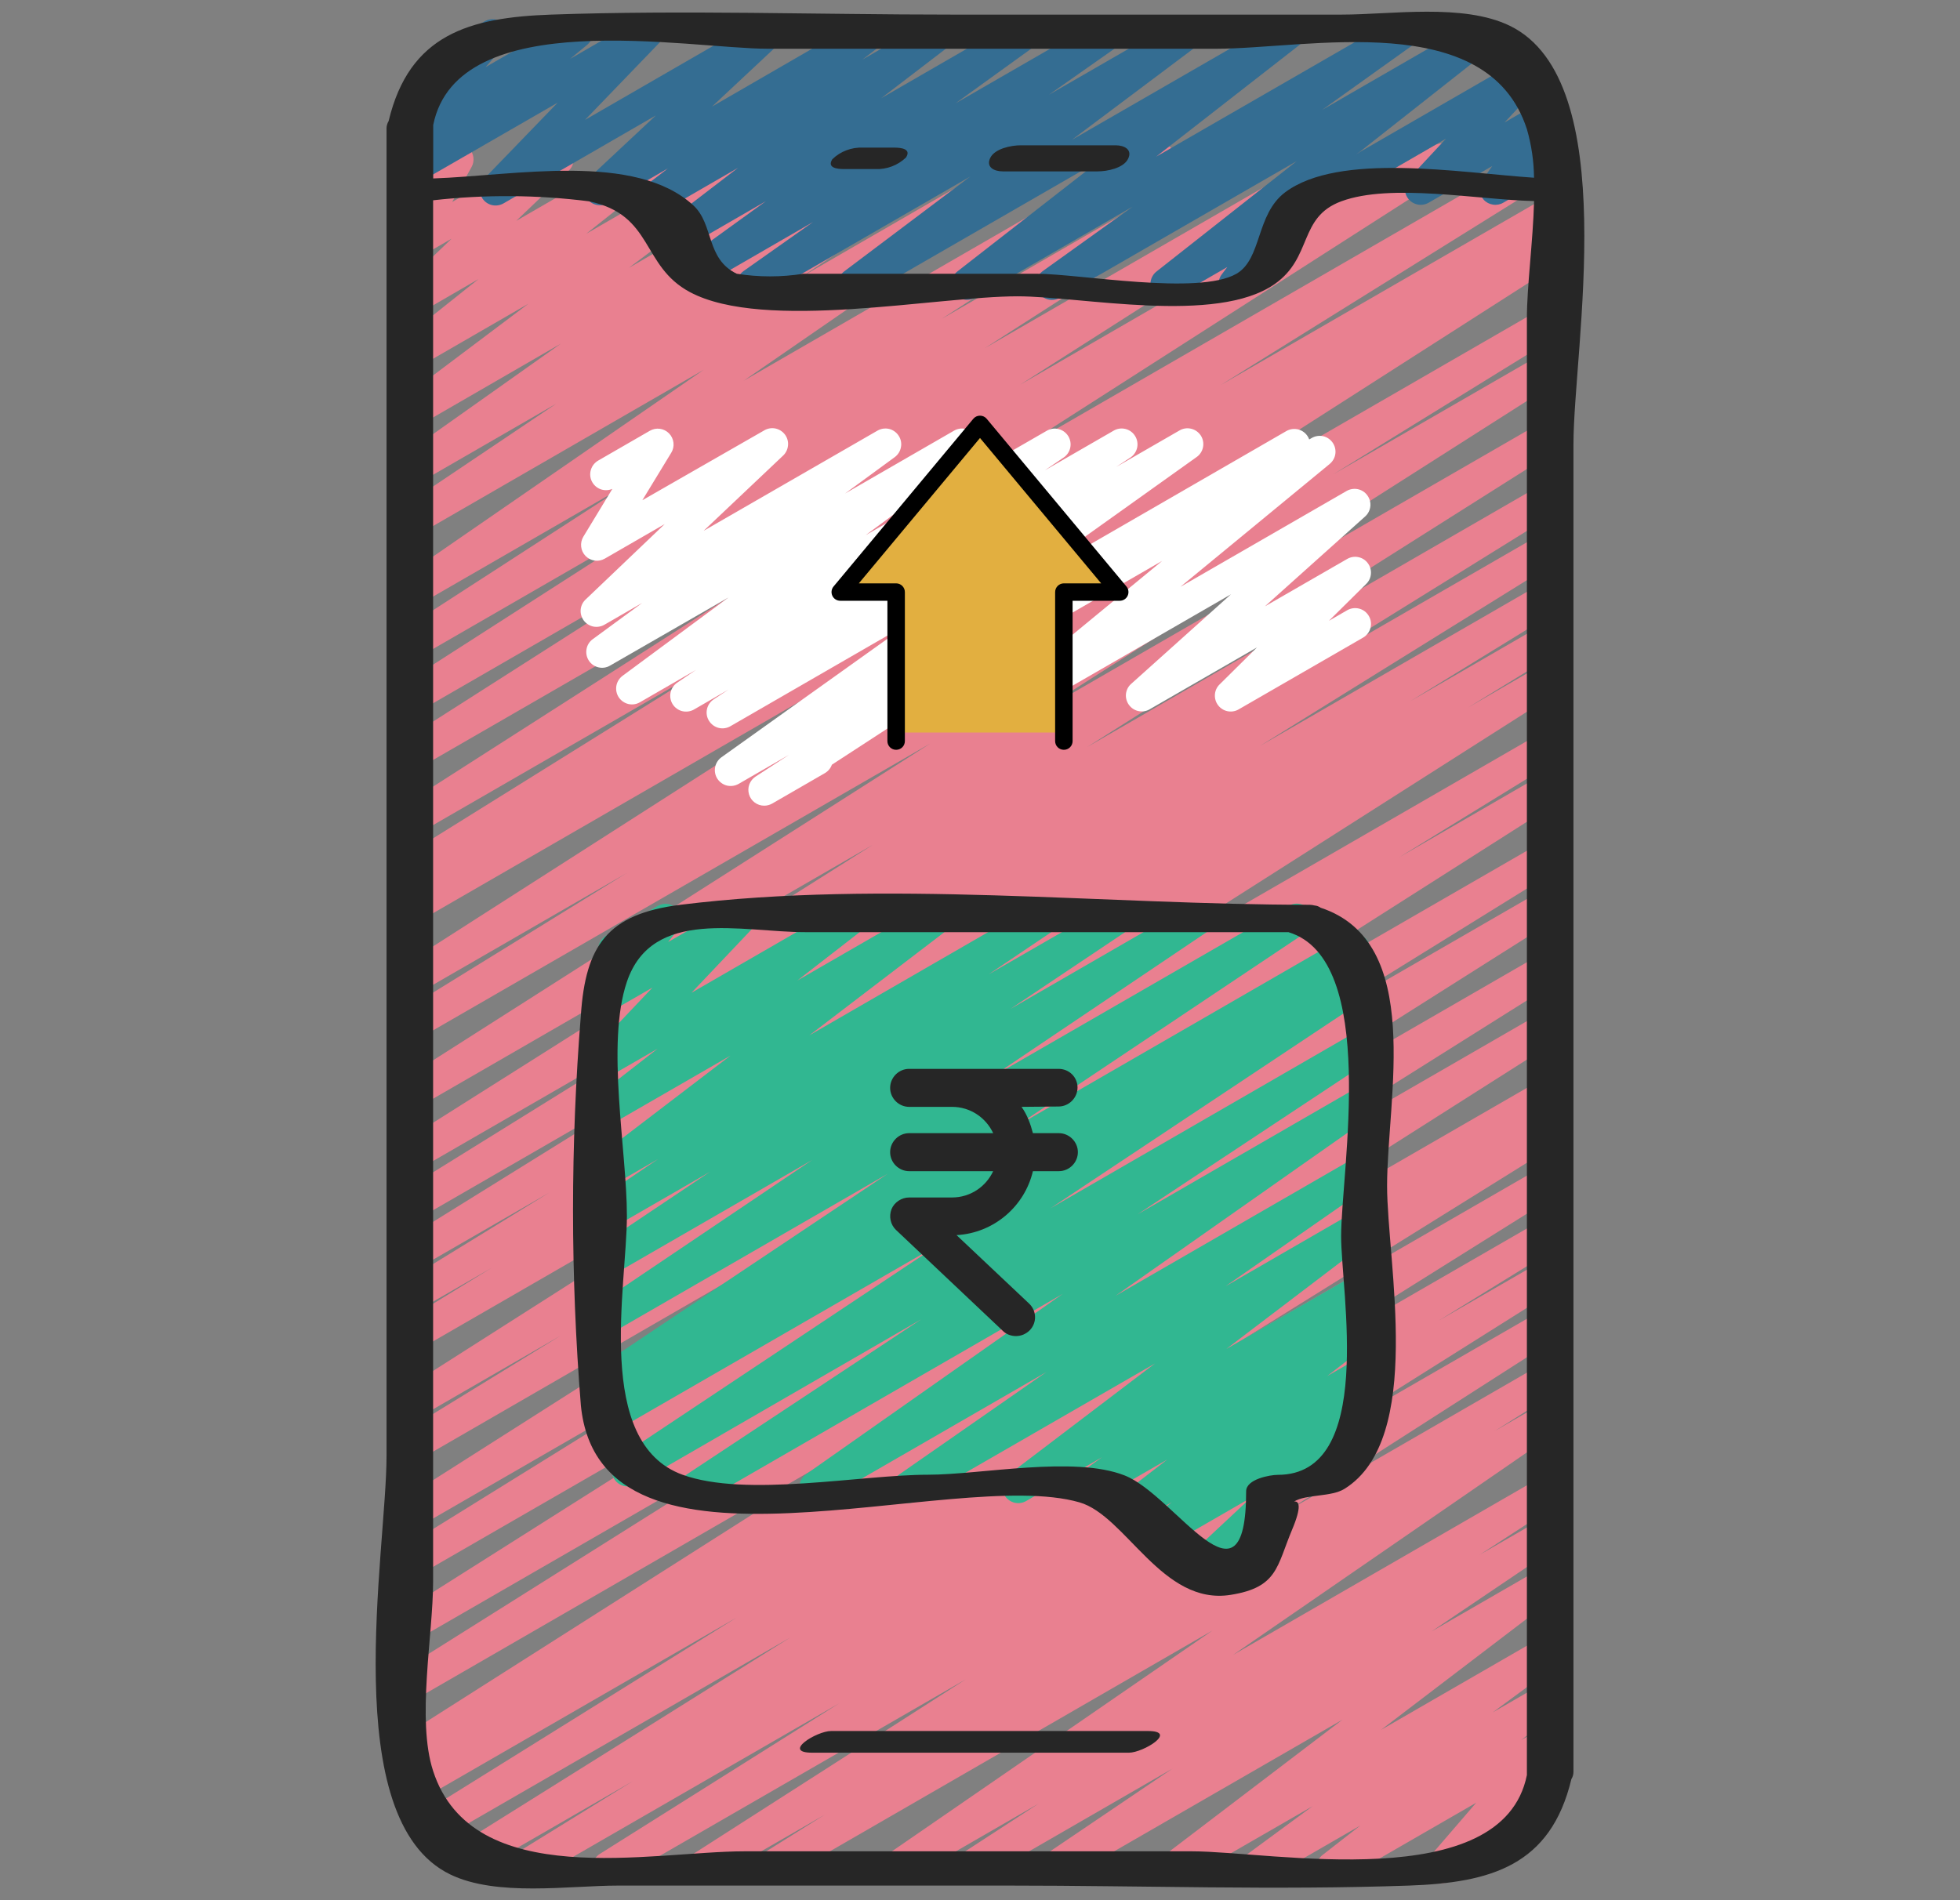 <svg width="33" height="32" viewBox="0 0 33 32" fill="none" xmlns="http://www.w3.org/2000/svg">
    <rect x="0" y="0" width="33" height="32" fill="#808080" stroke="none"/>
    <path d="M8.806 31.718C8.748 31.718 8.691 31.699 8.645 31.664C8.598 31.629 8.565 31.58 8.549 31.524C8.533 31.468 8.536 31.408 8.557 31.354C8.578 31.3 8.616 31.254 8.666 31.224L10.657 29.994L7.985 31.537C7.925 31.571 7.853 31.581 7.785 31.564C7.718 31.546 7.66 31.503 7.624 31.443C7.588 31.383 7.577 31.311 7.593 31.243C7.609 31.175 7.651 31.116 7.711 31.079L13.311 27.573L7.368 31.004C7.308 31.041 7.235 31.052 7.166 31.034C7.098 31.017 7.039 30.974 7.002 30.913C6.966 30.852 6.955 30.779 6.972 30.711C6.989 30.642 7.033 30.583 7.094 30.547L12.403 27.24L7.091 30.306C7.031 30.338 6.96 30.346 6.894 30.328C6.828 30.309 6.771 30.266 6.736 30.207C6.701 30.148 6.69 30.078 6.706 30.011C6.721 29.944 6.762 29.886 6.819 29.848L7.051 29.706C6.991 29.739 6.921 29.747 6.855 29.729C6.789 29.711 6.732 29.669 6.696 29.61C6.661 29.551 6.649 29.481 6.664 29.415C6.679 29.348 6.718 29.289 6.775 29.251L15.441 23.739L7.049 28.587C6.988 28.62 6.917 28.63 6.85 28.612C6.783 28.594 6.726 28.551 6.69 28.492C6.654 28.432 6.643 28.361 6.659 28.294C6.674 28.227 6.715 28.168 6.774 28.13L14.037 23.562L7.05 27.595C6.99 27.628 6.919 27.637 6.852 27.619C6.786 27.601 6.729 27.558 6.693 27.5C6.658 27.441 6.646 27.37 6.661 27.303C6.676 27.236 6.717 27.177 6.774 27.139L14.873 22.013L7.048 26.527C6.988 26.56 6.917 26.567 6.851 26.549C6.785 26.531 6.729 26.488 6.694 26.429C6.659 26.37 6.647 26.3 6.662 26.234C6.678 26.167 6.718 26.108 6.775 26.07L11.418 23.19L7.048 25.713C6.988 25.748 6.916 25.757 6.849 25.74C6.782 25.722 6.724 25.679 6.688 25.62C6.652 25.56 6.64 25.489 6.656 25.421C6.672 25.354 6.713 25.295 6.772 25.257L15.506 19.7L7.048 24.587C6.988 24.62 6.916 24.629 6.849 24.611C6.783 24.593 6.725 24.549 6.69 24.49C6.655 24.43 6.644 24.359 6.66 24.292C6.676 24.224 6.717 24.166 6.776 24.128L9.442 22.491L7.051 23.872C6.991 23.906 6.919 23.916 6.852 23.898C6.784 23.881 6.727 23.838 6.691 23.778C6.654 23.719 6.643 23.647 6.659 23.58C6.675 23.512 6.716 23.453 6.775 23.416L15.579 17.805L7.046 22.731C6.986 22.763 6.915 22.771 6.849 22.752C6.783 22.734 6.726 22.691 6.691 22.632C6.656 22.573 6.645 22.502 6.661 22.435C6.676 22.369 6.717 22.31 6.774 22.273L8.28 21.35L7.046 22.062C6.986 22.094 6.915 22.102 6.85 22.083C6.784 22.065 6.728 22.022 6.693 21.963C6.658 21.904 6.647 21.834 6.662 21.768C6.677 21.701 6.717 21.643 6.774 21.605L9.255 20.08L7.046 21.355C6.986 21.387 6.915 21.395 6.849 21.377C6.783 21.359 6.727 21.316 6.692 21.257C6.657 21.198 6.645 21.128 6.66 21.061C6.675 20.995 6.716 20.936 6.773 20.898L11.793 17.781L7.047 20.522C6.986 20.556 6.915 20.565 6.847 20.547C6.78 20.529 6.723 20.486 6.687 20.426C6.651 20.366 6.64 20.295 6.656 20.227C6.672 20.16 6.714 20.101 6.773 20.064L11.69 17.012L7.047 19.693C7.017 19.711 6.983 19.724 6.949 19.729C6.914 19.734 6.879 19.732 6.845 19.724C6.811 19.716 6.779 19.701 6.751 19.68C6.722 19.659 6.699 19.633 6.681 19.603C6.662 19.573 6.65 19.54 6.645 19.505C6.64 19.471 6.641 19.435 6.65 19.401C6.658 19.367 6.673 19.335 6.694 19.307C6.715 19.279 6.741 19.255 6.771 19.237L14.696 14.227L7.047 18.644C6.987 18.676 6.917 18.685 6.85 18.667C6.784 18.649 6.728 18.606 6.692 18.548C6.657 18.489 6.645 18.419 6.66 18.352C6.674 18.285 6.714 18.227 6.771 18.188L15.668 12.518L7.047 17.493C6.986 17.529 6.913 17.54 6.845 17.523C6.776 17.505 6.717 17.462 6.681 17.401C6.645 17.34 6.634 17.267 6.652 17.199C6.669 17.13 6.713 17.071 6.774 17.035L10.548 14.705L7.047 16.726C6.987 16.759 6.916 16.767 6.851 16.749C6.785 16.731 6.728 16.688 6.693 16.63C6.658 16.572 6.646 16.502 6.66 16.435C6.674 16.369 6.714 16.31 6.77 16.271L16.162 10.257L7.047 15.52C6.986 15.555 6.914 15.564 6.846 15.546C6.779 15.528 6.721 15.485 6.685 15.424C6.65 15.364 6.639 15.292 6.656 15.225C6.672 15.157 6.715 15.098 6.775 15.061L7.041 14.901C6.98 14.933 6.909 14.94 6.843 14.921C6.777 14.902 6.721 14.858 6.687 14.799C6.652 14.739 6.642 14.668 6.659 14.602C6.675 14.535 6.717 14.477 6.775 14.44L12.155 11.088L7.046 14.037C6.986 14.07 6.915 14.079 6.848 14.062C6.781 14.044 6.724 14.002 6.688 13.943C6.652 13.883 6.641 13.813 6.656 13.745C6.671 13.678 6.712 13.619 6.769 13.581L14.396 8.698L7.046 12.94C6.986 12.975 6.914 12.984 6.847 12.967C6.78 12.949 6.722 12.906 6.686 12.847C6.65 12.787 6.638 12.716 6.654 12.649C6.67 12.581 6.711 12.522 6.77 12.484L12.364 8.914L7.046 11.985C6.986 12.02 6.914 12.03 6.846 12.013C6.778 11.996 6.72 11.953 6.684 11.893C6.647 11.833 6.636 11.762 6.652 11.694C6.668 11.626 6.71 11.566 6.769 11.529L11.38 8.568L7.045 11.071C6.985 11.105 6.914 11.115 6.847 11.097C6.779 11.08 6.722 11.037 6.686 10.978C6.649 10.919 6.638 10.848 6.653 10.78C6.668 10.713 6.709 10.654 6.767 10.616L10.575 8.151L7.045 10.189C6.985 10.225 6.914 10.235 6.847 10.219C6.779 10.203 6.721 10.161 6.684 10.102C6.647 10.044 6.634 9.973 6.648 9.905C6.662 9.837 6.703 9.777 6.76 9.739L11.849 6.227L7.045 9.001C6.985 9.035 6.914 9.045 6.847 9.029C6.78 9.012 6.722 8.97 6.685 8.911C6.648 8.852 6.636 8.782 6.651 8.714C6.665 8.646 6.705 8.587 6.763 8.548L9.366 6.798L7.045 8.138C6.985 8.172 6.915 8.182 6.848 8.166C6.782 8.149 6.724 8.108 6.687 8.05C6.65 7.993 6.636 7.923 6.65 7.856C6.663 7.788 6.701 7.729 6.757 7.689L9.443 5.787L7.043 7.174C6.984 7.208 6.914 7.218 6.848 7.202C6.782 7.187 6.725 7.147 6.687 7.09C6.65 7.033 6.635 6.964 6.647 6.897C6.659 6.83 6.695 6.77 6.75 6.73L8.898 5.114L7.043 6.185C6.985 6.218 6.916 6.228 6.851 6.213C6.785 6.198 6.728 6.159 6.69 6.103C6.653 6.048 6.637 5.98 6.647 5.914C6.657 5.848 6.691 5.788 6.744 5.746L8.057 4.699L7.044 5.286C6.988 5.32 6.92 5.333 6.855 5.32C6.79 5.308 6.732 5.272 6.692 5.219C6.652 5.166 6.633 5.101 6.639 5.035C6.645 4.969 6.675 4.907 6.724 4.862L7.603 4.02L7.041 4.344C6.991 4.373 6.932 4.385 6.874 4.377C6.817 4.37 6.763 4.343 6.722 4.303C6.68 4.262 6.653 4.208 6.645 4.151C6.636 4.093 6.647 4.034 6.675 3.983L7.049 3.315C6.993 3.31 6.94 3.286 6.897 3.249C6.855 3.211 6.826 3.161 6.814 3.106C6.802 3.051 6.808 2.993 6.831 2.941C6.854 2.89 6.893 2.847 6.942 2.819L7.574 2.453C7.624 2.424 7.683 2.413 7.74 2.42C7.798 2.428 7.852 2.454 7.893 2.495C7.935 2.536 7.962 2.589 7.97 2.647C7.978 2.704 7.968 2.763 7.939 2.814L7.614 3.401L9.252 2.453C9.308 2.419 9.376 2.406 9.441 2.419C9.506 2.431 9.564 2.467 9.604 2.52C9.644 2.573 9.663 2.639 9.657 2.705C9.651 2.771 9.621 2.832 9.572 2.877L8.692 3.719L10.884 2.453C10.943 2.42 11.011 2.41 11.077 2.425C11.142 2.44 11.199 2.479 11.237 2.535C11.275 2.59 11.29 2.658 11.28 2.724C11.271 2.791 11.236 2.851 11.184 2.893L9.871 3.936L12.447 2.45C12.505 2.416 12.575 2.406 12.641 2.422C12.707 2.437 12.765 2.477 12.803 2.534C12.84 2.591 12.854 2.66 12.843 2.727C12.831 2.794 12.794 2.854 12.74 2.894L10.588 4.511L14.157 2.45C14.216 2.416 14.287 2.406 14.353 2.422C14.42 2.438 14.478 2.48 14.515 2.537C14.552 2.595 14.565 2.665 14.552 2.732C14.539 2.799 14.5 2.859 14.444 2.899L11.759 4.8L15.832 2.449C15.892 2.414 15.963 2.404 16.03 2.42C16.097 2.437 16.155 2.479 16.192 2.538C16.228 2.597 16.241 2.668 16.226 2.735C16.212 2.803 16.171 2.862 16.114 2.901L13.513 4.652L17.328 2.449C17.388 2.414 17.459 2.403 17.527 2.419C17.594 2.435 17.653 2.477 17.69 2.536C17.727 2.595 17.739 2.666 17.725 2.733C17.711 2.801 17.671 2.861 17.613 2.9L12.523 6.411L19.387 2.449C19.447 2.412 19.52 2.4 19.588 2.417C19.657 2.433 19.717 2.476 19.754 2.537C19.791 2.597 19.802 2.67 19.785 2.738C19.769 2.807 19.726 2.867 19.665 2.903L15.855 5.37L20.914 2.448C20.944 2.43 20.977 2.418 21.012 2.412C21.047 2.407 21.082 2.408 21.116 2.416C21.15 2.425 21.182 2.44 21.211 2.46C21.239 2.481 21.263 2.507 21.281 2.537C21.299 2.567 21.311 2.6 21.317 2.635C21.322 2.669 21.321 2.704 21.313 2.739C21.304 2.773 21.29 2.805 21.269 2.833C21.248 2.861 21.222 2.885 21.192 2.903L16.583 5.862L22.497 2.449C22.558 2.412 22.63 2.401 22.699 2.418C22.768 2.435 22.827 2.478 22.864 2.539C22.9 2.599 22.912 2.672 22.895 2.74C22.878 2.809 22.835 2.868 22.774 2.905L17.177 6.478L24.154 2.447C24.214 2.414 24.285 2.405 24.352 2.422C24.419 2.44 24.476 2.483 24.512 2.542C24.548 2.601 24.559 2.671 24.544 2.739C24.529 2.806 24.488 2.865 24.431 2.903L16.808 7.787L25.655 2.677C25.716 2.642 25.788 2.633 25.855 2.65C25.923 2.668 25.981 2.711 26.017 2.771C26.053 2.831 26.064 2.903 26.048 2.971C26.031 3.038 25.989 3.097 25.93 3.134L20.55 6.486L25.951 3.367C26.011 3.333 26.083 3.323 26.151 3.341C26.218 3.359 26.276 3.403 26.312 3.463C26.348 3.523 26.358 3.595 26.342 3.663C26.325 3.731 26.282 3.789 26.223 3.826L25.956 3.99C26.016 3.958 26.087 3.95 26.153 3.969C26.219 3.987 26.275 4.03 26.31 4.089C26.346 4.147 26.357 4.217 26.342 4.284C26.327 4.351 26.287 4.409 26.23 4.447L16.835 10.462L25.951 5.199C26.011 5.166 26.082 5.158 26.148 5.176C26.215 5.194 26.271 5.238 26.307 5.297C26.342 5.356 26.353 5.426 26.338 5.493C26.322 5.56 26.281 5.619 26.224 5.657L22.449 7.987L25.951 5.966C26.011 5.931 26.082 5.922 26.15 5.939C26.217 5.957 26.275 6 26.311 6.059C26.347 6.119 26.358 6.19 26.343 6.258C26.327 6.325 26.285 6.384 26.227 6.422L17.332 12.09L25.951 7.114C26.011 7.078 26.084 7.067 26.152 7.083C26.221 7.1 26.28 7.144 26.317 7.205C26.353 7.265 26.364 7.338 26.347 7.406C26.331 7.475 26.287 7.534 26.226 7.571L18.298 12.584L25.951 8.164C26.011 8.13 26.083 8.12 26.15 8.138C26.217 8.156 26.275 8.2 26.31 8.259C26.346 8.319 26.357 8.39 26.341 8.458C26.325 8.525 26.283 8.584 26.224 8.621L21.3 11.676L25.951 8.992C26.011 8.958 26.083 8.949 26.15 8.967C26.217 8.984 26.275 9.028 26.31 9.087C26.346 9.147 26.357 9.218 26.341 9.286C26.325 9.354 26.283 9.412 26.224 9.45L21.211 12.564L25.953 9.826C26.013 9.793 26.085 9.784 26.152 9.802C26.218 9.82 26.276 9.864 26.311 9.923C26.346 9.983 26.357 10.054 26.341 10.121C26.325 10.188 26.284 10.247 26.225 10.284L23.744 11.809L25.951 10.533C26.011 10.501 26.082 10.493 26.148 10.512C26.214 10.53 26.271 10.573 26.306 10.632C26.341 10.691 26.352 10.762 26.336 10.829C26.321 10.896 26.28 10.954 26.223 10.992L24.713 11.918L25.951 11.2C26.011 11.165 26.082 11.156 26.15 11.173C26.217 11.191 26.275 11.234 26.311 11.293C26.347 11.353 26.358 11.424 26.343 11.492C26.327 11.559 26.285 11.618 26.227 11.656L17.422 17.265L25.951 12.34C26.012 12.307 26.083 12.298 26.15 12.316C26.217 12.334 26.274 12.378 26.309 12.437C26.345 12.497 26.356 12.568 26.34 12.635C26.324 12.703 26.282 12.761 26.224 12.798L23.554 14.44L25.951 13.053C26.012 13.018 26.083 13.009 26.15 13.026C26.218 13.044 26.276 13.087 26.312 13.146C26.348 13.206 26.359 13.277 26.343 13.345C26.328 13.412 26.286 13.471 26.227 13.509L17.496 19.067L25.951 14.187C26.012 14.152 26.083 14.143 26.151 14.161C26.218 14.179 26.275 14.223 26.311 14.282C26.347 14.342 26.358 14.413 26.341 14.481C26.325 14.548 26.284 14.607 26.225 14.644L21.577 17.524L25.951 14.999C26.011 14.966 26.082 14.958 26.148 14.976C26.215 14.993 26.272 15.036 26.307 15.095C26.343 15.154 26.354 15.224 26.339 15.292C26.324 15.359 26.284 15.418 26.226 15.456L18.129 20.581L25.951 16.064C26.012 16.028 26.084 16.017 26.153 16.034C26.222 16.051 26.281 16.095 26.317 16.155C26.354 16.216 26.365 16.289 26.348 16.357C26.331 16.426 26.287 16.485 26.226 16.522L18.967 21.088L25.953 17.055C26.014 17.021 26.085 17.011 26.152 17.029C26.22 17.046 26.278 17.089 26.314 17.149C26.35 17.208 26.361 17.279 26.345 17.347C26.33 17.415 26.288 17.474 26.23 17.512L17.557 23.026L25.951 18.18C26.012 18.147 26.082 18.14 26.149 18.158C26.215 18.177 26.271 18.22 26.306 18.279C26.341 18.338 26.352 18.408 26.337 18.475C26.321 18.542 26.281 18.6 26.223 18.638L25.967 18.795C26.028 18.765 26.099 18.759 26.164 18.78C26.229 18.8 26.284 18.845 26.317 18.905C26.35 18.964 26.359 19.035 26.342 19.101C26.325 19.167 26.283 19.224 26.225 19.26L20.912 22.567L25.951 19.658C26.012 19.623 26.084 19.613 26.151 19.631C26.219 19.648 26.277 19.692 26.313 19.752C26.349 19.812 26.36 19.883 26.344 19.951C26.327 20.019 26.285 20.078 26.226 20.115L20.634 23.618L25.951 20.548C26.012 20.512 26.085 20.502 26.153 20.519C26.222 20.536 26.281 20.58 26.317 20.641C26.353 20.701 26.364 20.774 26.346 20.843C26.329 20.911 26.285 20.97 26.224 21.006L24.223 22.24L25.951 21.243C26.012 21.21 26.082 21.203 26.148 21.221C26.213 21.239 26.27 21.282 26.305 21.34C26.34 21.398 26.352 21.468 26.337 21.535C26.323 21.602 26.283 21.66 26.226 21.699L22.189 24.24L25.951 22.069C26.011 22.037 26.081 22.029 26.147 22.047C26.213 22.065 26.269 22.107 26.305 22.165C26.34 22.224 26.352 22.293 26.338 22.36C26.323 22.427 26.284 22.485 26.228 22.524L21.638 25.466L25.951 22.976C26.012 22.943 26.082 22.935 26.148 22.953C26.215 22.971 26.271 23.014 26.307 23.073C26.342 23.132 26.353 23.202 26.338 23.269C26.323 23.336 26.283 23.395 26.226 23.433L25.166 24.099L25.951 23.646C26.011 23.612 26.081 23.602 26.148 23.619C26.215 23.635 26.272 23.677 26.309 23.735C26.346 23.793 26.359 23.863 26.345 23.931C26.331 23.998 26.292 24.057 26.235 24.096L20.76 27.87L25.951 24.873C26.011 24.841 26.081 24.833 26.147 24.851C26.213 24.868 26.269 24.911 26.305 24.969C26.34 25.027 26.352 25.096 26.338 25.163C26.324 25.229 26.285 25.288 26.23 25.327L24.918 26.18L25.951 25.584C26.011 25.551 26.081 25.543 26.147 25.56C26.212 25.577 26.269 25.619 26.305 25.676C26.341 25.734 26.354 25.803 26.341 25.87C26.328 25.937 26.289 25.996 26.234 26.035L24.101 27.475L25.95 26.409C26.008 26.376 26.077 26.367 26.142 26.383C26.207 26.398 26.264 26.438 26.301 26.494C26.338 26.55 26.353 26.618 26.342 26.684C26.332 26.75 26.297 26.81 26.244 26.851L23.252 29.132L25.95 27.575C26.009 27.541 26.078 27.531 26.144 27.547C26.21 27.563 26.268 27.603 26.305 27.66C26.343 27.717 26.357 27.786 26.345 27.853C26.333 27.92 26.296 27.98 26.241 28.02L25.132 28.838L25.95 28.366C26.008 28.332 26.078 28.322 26.143 28.337C26.209 28.352 26.267 28.392 26.305 28.448C26.343 28.504 26.358 28.573 26.347 28.64C26.336 28.706 26.3 28.767 26.247 28.808L25.61 29.305L25.95 29.109C26.004 29.077 26.068 29.066 26.13 29.077C26.192 29.088 26.248 29.121 26.288 29.17C26.328 29.218 26.35 29.279 26.349 29.342C26.349 29.405 26.326 29.466 26.285 29.514L25.494 30.43L25.828 30.237C25.859 30.218 25.893 30.205 25.928 30.199C25.964 30.193 26 30.195 26.035 30.203C26.07 30.212 26.103 30.227 26.132 30.249C26.16 30.271 26.184 30.298 26.203 30.329C26.221 30.36 26.232 30.395 26.236 30.43C26.241 30.466 26.238 30.502 26.228 30.537C26.218 30.571 26.201 30.603 26.178 30.631C26.155 30.659 26.127 30.682 26.095 30.699L24.399 31.68C24.345 31.711 24.281 31.722 24.219 31.711C24.157 31.7 24.102 31.667 24.062 31.619C24.022 31.57 24 31.51 24 31.447C24.001 31.384 24.023 31.323 24.064 31.276L24.854 30.359L22.564 31.68C22.506 31.714 22.437 31.724 22.371 31.709C22.305 31.694 22.248 31.654 22.21 31.598C22.172 31.542 22.157 31.474 22.168 31.407C22.178 31.341 22.214 31.28 22.267 31.239L22.903 30.743L21.279 31.68C21.22 31.714 21.151 31.724 21.084 31.708C21.018 31.692 20.961 31.652 20.924 31.595C20.886 31.538 20.872 31.469 20.884 31.402C20.896 31.335 20.933 31.275 20.988 31.235L22.1 30.417L19.907 31.68C19.849 31.713 19.78 31.723 19.714 31.707C19.649 31.692 19.592 31.652 19.554 31.596C19.517 31.54 19.502 31.472 19.513 31.405C19.524 31.339 19.559 31.279 19.613 31.237L22.603 28.96L17.887 31.68C17.827 31.714 17.757 31.723 17.69 31.706C17.624 31.689 17.567 31.647 17.53 31.589C17.494 31.531 17.481 31.462 17.495 31.394C17.508 31.327 17.547 31.268 17.604 31.229L19.737 29.786L16.455 31.68C16.395 31.712 16.325 31.72 16.259 31.703C16.194 31.685 16.137 31.642 16.102 31.584C16.066 31.526 16.054 31.457 16.068 31.39C16.082 31.324 16.121 31.265 16.177 31.226L17.488 30.373L15.224 31.68C15.164 31.713 15.094 31.722 15.029 31.705C14.963 31.688 14.906 31.646 14.87 31.589C14.833 31.531 14.82 31.462 14.833 31.395C14.846 31.329 14.884 31.27 14.94 31.23L20.415 27.458L13.102 31.68C13.042 31.714 12.97 31.723 12.903 31.705C12.837 31.687 12.779 31.644 12.743 31.585C12.708 31.526 12.696 31.455 12.712 31.387C12.727 31.32 12.769 31.261 12.827 31.224L13.887 30.56L11.943 31.68C11.883 31.712 11.813 31.72 11.747 31.702C11.681 31.684 11.625 31.642 11.589 31.584C11.554 31.525 11.542 31.456 11.557 31.389C11.571 31.322 11.61 31.264 11.666 31.225L16.263 28.279L10.37 31.68C10.309 31.713 10.239 31.722 10.172 31.704C10.106 31.686 10.049 31.643 10.013 31.584C9.978 31.525 9.966 31.455 9.981 31.388C9.996 31.321 10.037 31.262 10.094 31.224L14.132 28.683L8.939 31.68C8.899 31.704 8.853 31.717 8.806 31.718Z" fill="#E98090"/>
    <path d="M22.345 3.451C22.287 3.451 22.23 3.432 22.183 3.396C22.136 3.36 22.103 3.31 22.088 3.254C22.073 3.197 22.076 3.137 22.099 3.082C22.121 3.028 22.161 2.983 22.212 2.954L25.625 0.984C25.681 0.952 25.746 0.94 25.809 0.952C25.872 0.964 25.929 0.998 25.969 1.048C26.009 1.098 26.029 1.161 26.027 1.225C26.024 1.289 25.998 1.35 25.954 1.397L25.332 2.062L25.915 1.725C25.968 1.694 26.029 1.683 26.09 1.692C26.15 1.701 26.206 1.731 26.247 1.776C26.288 1.821 26.312 1.879 26.316 1.94C26.32 2.001 26.302 2.061 26.266 2.111L26.067 2.39C26.128 2.384 26.189 2.399 26.241 2.432C26.292 2.465 26.33 2.515 26.349 2.574C26.368 2.632 26.366 2.695 26.344 2.752C26.322 2.809 26.28 2.857 26.227 2.887L25.311 3.413C25.259 3.444 25.197 3.456 25.137 3.446C25.076 3.437 25.021 3.408 24.98 3.363C24.939 3.318 24.915 3.26 24.911 3.199C24.907 3.138 24.924 3.078 24.96 3.028L25.125 2.796L24.055 3.413C23.999 3.445 23.934 3.457 23.872 3.445C23.809 3.433 23.752 3.399 23.712 3.349C23.672 3.299 23.652 3.236 23.654 3.172C23.657 3.108 23.683 3.047 23.726 3.001L24.346 2.335L22.479 3.413C22.438 3.438 22.392 3.451 22.345 3.451Z" fill="#346D92"/>
    <path d="M12.67 5.051C12.613 5.051 12.558 5.033 12.512 5C12.467 4.966 12.433 4.919 12.416 4.865C12.399 4.811 12.399 4.753 12.417 4.7C12.435 4.646 12.47 4.6 12.516 4.567L13.689 3.739L11.836 4.81C11.777 4.844 11.707 4.854 11.641 4.838C11.574 4.822 11.517 4.781 11.479 4.724C11.442 4.667 11.429 4.597 11.441 4.53C11.454 4.463 11.491 4.403 11.546 4.363L12.895 3.388L11.559 4.16C11.501 4.193 11.432 4.203 11.366 4.187C11.3 4.172 11.243 4.132 11.206 4.076C11.169 4.02 11.154 3.952 11.165 3.885C11.175 3.819 11.211 3.759 11.264 3.717L12.425 2.827L11.231 3.517C11.173 3.551 11.103 3.561 11.037 3.546C10.971 3.53 10.914 3.49 10.876 3.434C10.838 3.378 10.824 3.309 10.835 3.242C10.846 3.175 10.882 3.115 10.936 3.074L11.252 2.832L10.238 3.419C10.181 3.453 10.114 3.464 10.049 3.451C9.984 3.438 9.926 3.402 9.887 3.348C9.847 3.295 9.829 3.229 9.836 3.163C9.842 3.097 9.873 3.036 9.922 2.992L11.042 1.944L8.478 3.425C8.422 3.457 8.357 3.468 8.293 3.456C8.23 3.444 8.174 3.409 8.134 3.358C8.095 3.308 8.075 3.245 8.078 3.18C8.081 3.116 8.108 3.055 8.152 3.009L9.389 1.729L7.049 3.078C6.991 3.112 6.923 3.122 6.857 3.108C6.792 3.093 6.734 3.054 6.696 2.999C6.658 2.944 6.642 2.876 6.651 2.81C6.661 2.743 6.695 2.683 6.747 2.641L7.037 2.403C6.981 2.43 6.918 2.437 6.859 2.423C6.799 2.41 6.745 2.376 6.708 2.327C6.67 2.278 6.65 2.218 6.652 2.156C6.653 2.095 6.676 2.036 6.717 1.989L7.194 1.444C7.143 1.431 7.097 1.402 7.062 1.362C7.028 1.323 7.006 1.274 6.999 1.221C6.992 1.169 7.001 1.116 7.024 1.069C7.047 1.021 7.084 0.982 7.13 0.956L8.159 0.36C8.214 0.328 8.278 0.317 8.34 0.328C8.403 0.34 8.459 0.373 8.499 0.422C8.539 0.47 8.561 0.532 8.56 0.595C8.558 0.659 8.535 0.719 8.493 0.767L8.176 1.13L9.581 0.32C9.639 0.286 9.707 0.276 9.773 0.29C9.838 0.305 9.896 0.344 9.934 0.399C9.972 0.454 9.988 0.521 9.979 0.588C9.97 0.654 9.936 0.714 9.884 0.757L9.598 0.992L10.761 0.32C10.817 0.287 10.883 0.276 10.946 0.288C11.009 0.3 11.066 0.335 11.106 0.386C11.146 0.437 11.166 0.5 11.162 0.564C11.159 0.629 11.132 0.69 11.087 0.736L9.85 2.019L12.792 0.32C12.849 0.286 12.916 0.274 12.982 0.287C13.046 0.3 13.104 0.337 13.144 0.39C13.183 0.443 13.201 0.509 13.195 0.575C13.188 0.641 13.157 0.702 13.108 0.747L11.988 1.795L14.539 0.32C14.598 0.286 14.667 0.276 14.733 0.291C14.799 0.307 14.857 0.347 14.894 0.403C14.932 0.459 14.947 0.528 14.935 0.595C14.924 0.661 14.888 0.721 14.834 0.763L14.519 1.004L15.704 0.32C15.763 0.286 15.832 0.276 15.898 0.291C15.964 0.307 16.022 0.347 16.059 0.403C16.097 0.459 16.112 0.528 16.101 0.595C16.09 0.661 16.053 0.721 16 0.763L14.838 1.653L17.146 0.32C17.206 0.286 17.276 0.276 17.342 0.292C17.408 0.308 17.466 0.349 17.503 0.406C17.54 0.464 17.554 0.533 17.541 0.6C17.529 0.667 17.491 0.727 17.436 0.767L16.088 1.74L18.55 0.32C18.609 0.287 18.679 0.277 18.745 0.294C18.811 0.31 18.868 0.351 18.905 0.409C18.942 0.466 18.955 0.535 18.942 0.602C18.93 0.669 18.892 0.729 18.837 0.769L17.66 1.596L19.873 0.32C19.932 0.286 20.001 0.276 20.067 0.292C20.133 0.308 20.19 0.348 20.228 0.404C20.265 0.461 20.28 0.529 20.268 0.596C20.257 0.663 20.221 0.723 20.167 0.764L18.047 2.355L21.577 0.32C21.635 0.287 21.704 0.277 21.77 0.292C21.835 0.308 21.892 0.347 21.93 0.403C21.967 0.459 21.982 0.527 21.972 0.593C21.962 0.659 21.927 0.719 21.874 0.761L19.466 2.638L23.487 0.32C23.546 0.285 23.616 0.275 23.683 0.291C23.75 0.307 23.809 0.348 23.846 0.406C23.883 0.463 23.897 0.533 23.883 0.601C23.87 0.669 23.831 0.728 23.775 0.768L22.26 1.851L24.774 0.4C24.832 0.367 24.9 0.358 24.965 0.373C25.031 0.388 25.088 0.427 25.125 0.483C25.163 0.538 25.178 0.606 25.168 0.672C25.158 0.738 25.124 0.798 25.072 0.84L21.838 3.389C21.853 3.4 21.867 3.413 21.88 3.427C21.921 3.474 21.945 3.533 21.947 3.594C21.949 3.656 21.93 3.716 21.892 3.765L21.562 4.199C21.596 4.221 21.623 4.251 21.643 4.286C21.679 4.348 21.688 4.42 21.67 4.489C21.652 4.557 21.607 4.615 21.546 4.651L20.915 5.013C20.862 5.044 20.799 5.055 20.739 5.045C20.678 5.035 20.623 5.004 20.582 4.958C20.541 4.912 20.518 4.853 20.516 4.792C20.514 4.73 20.533 4.67 20.57 4.621L20.664 4.497L19.769 5.013C19.711 5.047 19.642 5.057 19.577 5.042C19.511 5.027 19.454 4.987 19.416 4.932C19.378 4.876 19.363 4.808 19.373 4.742C19.383 4.675 19.418 4.615 19.471 4.573L21.833 2.713L17.846 5.013C17.786 5.048 17.716 5.059 17.649 5.043C17.582 5.027 17.524 4.986 17.486 4.928C17.449 4.87 17.436 4.8 17.449 4.732C17.462 4.665 17.501 4.605 17.557 4.565L19.069 3.481L16.416 5.013C16.357 5.047 16.288 5.058 16.222 5.042C16.157 5.027 16.099 4.988 16.061 4.932C16.023 4.876 16.008 4.807 16.019 4.741C16.029 4.674 16.065 4.614 16.118 4.572L18.527 2.695L14.508 5.013C14.449 5.047 14.379 5.057 14.313 5.041C14.248 5.026 14.19 4.986 14.153 4.929C14.115 4.873 14.101 4.804 14.112 4.737C14.123 4.671 14.16 4.611 14.214 4.57L16.333 2.975L12.803 5.013C12.763 5.038 12.717 5.051 12.67 5.051Z" fill="#346D92"/>
    <path d="M15.089 11.99C15.03 11.99 14.973 11.971 14.926 11.935C14.879 11.9 14.846 11.849 14.83 11.793C14.815 11.736 14.819 11.675 14.842 11.621C14.864 11.567 14.904 11.521 14.956 11.492L22.087 7.375C22.145 7.342 22.213 7.332 22.278 7.346C22.343 7.361 22.4 7.4 22.438 7.455C22.476 7.51 22.492 7.577 22.483 7.643C22.474 7.709 22.44 7.769 22.389 7.812L19.875 9.882L22.673 8.268C22.73 8.235 22.798 8.225 22.862 8.238C22.927 8.252 22.984 8.289 23.022 8.343C23.061 8.396 23.079 8.462 23.072 8.527C23.065 8.593 23.034 8.653 22.985 8.697L21.297 10.211L22.684 9.412C22.74 9.38 22.806 9.369 22.869 9.382C22.933 9.395 22.989 9.43 23.028 9.482C23.067 9.533 23.087 9.597 23.082 9.662C23.078 9.726 23.05 9.787 23.004 9.832L22.374 10.455L22.685 10.275C22.746 10.241 22.818 10.232 22.886 10.25C22.954 10.268 23.012 10.313 23.047 10.374C23.083 10.435 23.092 10.507 23.074 10.575C23.056 10.644 23.012 10.702 22.951 10.737L20.852 11.948C20.796 11.98 20.73 11.99 20.667 11.977C20.604 11.964 20.548 11.928 20.509 11.877C20.47 11.826 20.451 11.762 20.455 11.698C20.459 11.634 20.486 11.573 20.532 11.528L21.163 10.903L19.349 11.949C19.292 11.98 19.227 11.989 19.164 11.974C19.101 11.96 19.046 11.923 19.008 11.871C18.97 11.819 18.952 11.755 18.957 11.691C18.963 11.627 18.991 11.567 19.038 11.523L20.726 10.008L17.356 11.953C17.298 11.986 17.23 11.996 17.165 11.981C17.1 11.966 17.043 11.928 17.005 11.873C16.967 11.818 16.951 11.751 16.96 11.685C16.969 11.619 17.002 11.559 17.054 11.516L19.567 9.446L15.222 11.952C15.182 11.976 15.136 11.99 15.089 11.99Z" fill="white"/>
    <path d="M12.867 13.568C12.809 13.568 12.753 13.55 12.707 13.515C12.661 13.481 12.627 13.433 12.611 13.377C12.595 13.322 12.596 13.264 12.616 13.21C12.636 13.156 12.673 13.11 12.721 13.078L13.287 12.71L12.434 13.202C12.374 13.235 12.305 13.245 12.238 13.229C12.172 13.212 12.115 13.171 12.078 13.114C12.041 13.057 12.028 12.988 12.04 12.921C12.053 12.854 12.09 12.794 12.145 12.754L15.339 10.474L12.306 12.225C12.276 12.244 12.243 12.256 12.208 12.262C12.174 12.268 12.138 12.267 12.104 12.259C12.035 12.243 11.976 12.2 11.938 12.14C11.9 12.081 11.888 12.008 11.904 11.939C11.92 11.87 11.963 11.81 12.023 11.773L12.265 11.613L11.682 11.95C11.622 11.983 11.552 11.992 11.486 11.976C11.419 11.959 11.362 11.917 11.325 11.859C11.289 11.801 11.276 11.731 11.29 11.664C11.304 11.597 11.343 11.537 11.399 11.498L11.719 11.281L10.775 11.826C10.716 11.861 10.646 11.871 10.58 11.856C10.513 11.84 10.455 11.799 10.417 11.742C10.38 11.685 10.366 11.616 10.378 11.548C10.39 11.481 10.428 11.421 10.483 11.38L12.265 10.062L10.268 11.211C10.209 11.245 10.14 11.254 10.074 11.238C10.008 11.222 9.951 11.182 9.914 11.125C9.877 11.068 9.863 10.999 9.875 10.933C9.886 10.866 9.923 10.806 9.977 10.766L10.813 10.153L10.183 10.517C10.126 10.552 10.058 10.564 9.992 10.552C9.927 10.539 9.868 10.502 9.828 10.449C9.789 10.395 9.77 10.328 9.777 10.262C9.784 10.195 9.816 10.134 9.866 10.09L11.192 8.825L10.182 9.408C10.131 9.437 10.072 9.449 10.013 9.441C9.954 9.432 9.9 9.405 9.859 9.363C9.818 9.321 9.791 9.266 9.785 9.207C9.778 9.149 9.791 9.089 9.821 9.039L10.31 8.233C10.247 8.26 10.176 8.262 10.112 8.239C10.048 8.215 9.995 8.168 9.965 8.107C9.934 8.046 9.929 7.975 9.949 7.91C9.969 7.845 10.013 7.79 10.072 7.756L10.94 7.255C10.992 7.225 11.051 7.213 11.11 7.221C11.169 7.229 11.223 7.256 11.265 7.299C11.306 7.341 11.332 7.396 11.339 7.455C11.346 7.514 11.333 7.574 11.302 7.624L10.815 8.424L12.86 7.252C12.917 7.216 12.985 7.203 13.051 7.215C13.117 7.228 13.176 7.265 13.216 7.318C13.256 7.372 13.275 7.439 13.267 7.506C13.26 7.573 13.228 7.635 13.178 7.679L11.847 8.939L14.774 7.252C14.833 7.218 14.903 7.208 14.969 7.223C15.035 7.239 15.093 7.28 15.13 7.337C15.168 7.394 15.182 7.463 15.169 7.53C15.157 7.598 15.12 7.657 15.065 7.698L14.228 8.311L16.064 7.252C16.123 7.218 16.192 7.208 16.259 7.224C16.325 7.24 16.382 7.28 16.419 7.337C16.457 7.394 16.471 7.463 16.459 7.53C16.447 7.597 16.41 7.657 16.356 7.697L14.575 9.012L17.628 7.252C17.688 7.218 17.758 7.209 17.825 7.226C17.891 7.243 17.948 7.285 17.985 7.343C18.021 7.401 18.034 7.47 18.02 7.538C18.006 7.605 17.968 7.664 17.911 7.703L17.591 7.921L18.751 7.252C18.811 7.217 18.882 7.207 18.95 7.224C19.017 7.241 19.075 7.283 19.111 7.342C19.148 7.4 19.16 7.471 19.146 7.539C19.131 7.606 19.091 7.666 19.034 7.704L18.792 7.864L19.859 7.249C19.918 7.214 19.988 7.204 20.055 7.22C20.122 7.236 20.18 7.277 20.218 7.335C20.255 7.393 20.268 7.463 20.255 7.53C20.242 7.598 20.203 7.658 20.147 7.697L16.952 9.977L21.662 7.257C21.722 7.224 21.793 7.215 21.859 7.232C21.926 7.25 21.983 7.292 22.019 7.351C22.055 7.41 22.067 7.48 22.052 7.547C22.038 7.614 21.997 7.673 21.94 7.712L14.006 12.878C13.985 12.938 13.943 12.988 13.888 13.02L13 13.533C12.959 13.556 12.913 13.568 12.867 13.568Z" fill="white"/>
    <path d="M20.128 26.724C20.075 26.724 20.023 26.708 19.979 26.678C19.934 26.648 19.9 26.605 19.881 26.556C19.861 26.506 19.857 26.451 19.869 26.399C19.88 26.347 19.908 26.3 19.947 26.263L21.058 25.225L19.618 26.056C19.56 26.09 19.491 26.099 19.425 26.084C19.36 26.069 19.303 26.029 19.265 25.973C19.228 25.918 19.213 25.85 19.223 25.783C19.233 25.717 19.268 25.657 19.321 25.615L19.729 25.298L19.177 25.618C19.118 25.651 19.049 25.661 18.983 25.646C18.918 25.631 18.86 25.591 18.823 25.535C18.785 25.479 18.77 25.411 18.781 25.344C18.791 25.278 18.827 25.218 18.88 25.176L19.652 24.58L18.44 25.278C18.381 25.312 18.311 25.322 18.244 25.306C18.178 25.29 18.12 25.249 18.083 25.192C18.046 25.135 18.033 25.065 18.045 24.998C18.058 24.931 18.095 24.871 18.15 24.831L18.555 24.54L17.275 25.279C17.216 25.312 17.147 25.322 17.081 25.306C17.016 25.29 16.959 25.25 16.921 25.194C16.884 25.138 16.869 25.07 16.88 25.004C16.891 24.937 16.927 24.877 16.98 24.836L19.447 22.961L15.428 25.278C15.368 25.31 15.299 25.319 15.234 25.302C15.168 25.285 15.112 25.244 15.075 25.187C15.039 25.13 15.026 25.061 15.039 24.995C15.051 24.928 15.088 24.869 15.142 24.829L17.619 23.105L13.854 25.278C13.794 25.311 13.725 25.32 13.659 25.303C13.594 25.286 13.537 25.245 13.501 25.188C13.464 25.131 13.451 25.062 13.463 24.996C13.476 24.929 13.513 24.87 13.567 24.83L17.892 21.79L11.851 25.278C11.791 25.311 11.72 25.32 11.654 25.303C11.588 25.285 11.531 25.243 11.495 25.185C11.459 25.127 11.447 25.057 11.461 24.99C11.475 24.923 11.514 24.864 11.57 24.825L15.513 22.216L10.7 24.998C10.64 25.032 10.569 25.041 10.503 25.024C10.436 25.007 10.378 24.965 10.342 24.907C10.305 24.848 10.293 24.777 10.308 24.71C10.322 24.643 10.362 24.583 10.419 24.545L15.829 20.944L10.316 24.125C10.256 24.158 10.185 24.166 10.119 24.148C10.053 24.13 9.996 24.087 9.961 24.028C9.925 23.969 9.914 23.899 9.929 23.832C9.944 23.765 9.984 23.706 10.041 23.669L10.276 23.521C10.214 23.544 10.147 23.543 10.086 23.52C10.026 23.496 9.976 23.451 9.946 23.392C9.916 23.334 9.909 23.267 9.925 23.204C9.942 23.141 9.98 23.086 10.035 23.05L14.947 19.766L10.316 22.439C10.256 22.472 10.186 22.481 10.12 22.464C10.053 22.447 9.996 22.405 9.96 22.347C9.924 22.289 9.912 22.22 9.925 22.153C9.939 22.086 9.978 22.027 10.034 21.988L13.675 19.534L10.315 21.473C10.255 21.507 10.185 21.516 10.118 21.499C10.052 21.482 9.995 21.44 9.958 21.382C9.922 21.323 9.91 21.253 9.924 21.186C9.938 21.119 9.977 21.06 10.034 21.021L11.957 19.732L10.316 20.679C10.256 20.711 10.187 20.719 10.121 20.701C10.056 20.684 9.999 20.642 9.964 20.585C9.928 20.528 9.915 20.459 9.928 20.392C9.941 20.326 9.979 20.267 10.034 20.227L11.082 19.518L10.316 19.96C10.257 19.993 10.188 20.003 10.123 19.987C10.057 19.971 10 19.932 9.962 19.875C9.925 19.819 9.91 19.751 9.921 19.685C9.932 19.618 9.968 19.558 10.021 19.517L12.3 17.776L10.315 18.921C10.257 18.954 10.188 18.963 10.123 18.948C10.058 18.932 10.001 18.893 9.964 18.837C9.927 18.782 9.912 18.714 9.922 18.648C9.932 18.582 9.966 18.522 10.019 18.48L11.073 17.66L10.313 18.098C10.258 18.13 10.193 18.141 10.13 18.129C10.068 18.116 10.011 18.082 9.972 18.032C9.932 17.982 9.912 17.919 9.915 17.855C9.918 17.791 9.943 17.73 9.987 17.684L10.986 16.631L10.313 17.019C10.26 17.05 10.197 17.061 10.136 17.05C10.075 17.04 10.02 17.009 9.98 16.962C9.939 16.915 9.916 16.856 9.915 16.794C9.913 16.732 9.933 16.672 9.971 16.623L10.268 16.247C10.234 16.238 10.203 16.222 10.175 16.201C10.148 16.179 10.125 16.153 10.108 16.122C10.072 16.061 10.063 15.989 10.081 15.92C10.099 15.852 10.144 15.794 10.205 15.758L11.072 15.257C11.126 15.226 11.189 15.214 11.25 15.224C11.312 15.235 11.367 15.266 11.408 15.313C11.449 15.36 11.472 15.419 11.473 15.482C11.474 15.544 11.454 15.604 11.415 15.653L11.249 15.864L12.313 15.252C12.369 15.219 12.434 15.208 12.497 15.22C12.56 15.232 12.617 15.267 12.656 15.317C12.696 15.367 12.716 15.43 12.713 15.495C12.71 15.559 12.685 15.619 12.64 15.666L11.642 16.719L14.183 15.252C14.242 15.217 14.311 15.207 14.377 15.222C14.443 15.237 14.501 15.277 14.539 15.333C14.577 15.389 14.592 15.458 14.581 15.525C14.57 15.591 14.534 15.652 14.48 15.693L13.424 16.513L15.611 15.252C15.669 15.218 15.739 15.207 15.805 15.223C15.87 15.238 15.928 15.278 15.966 15.334C16.003 15.391 16.018 15.459 16.007 15.526C15.996 15.593 15.96 15.653 15.906 15.694L13.626 17.436L17.412 15.25C17.472 15.215 17.543 15.205 17.61 15.222C17.677 15.239 17.735 15.281 17.772 15.339C17.809 15.398 17.821 15.469 17.807 15.537C17.792 15.604 17.752 15.664 17.694 15.702L16.645 16.409L18.653 15.252C18.713 15.216 18.784 15.205 18.852 15.222C18.92 15.238 18.979 15.281 19.015 15.34C19.052 15.399 19.064 15.47 19.049 15.539C19.034 15.607 18.993 15.666 18.934 15.704L17.011 16.992L20.025 15.252C20.085 15.214 20.157 15.202 20.226 15.218C20.295 15.234 20.355 15.276 20.392 15.336C20.43 15.396 20.442 15.469 20.426 15.538C20.41 15.607 20.368 15.666 20.308 15.704L16.667 18.157L21.703 15.252C21.763 15.218 21.834 15.209 21.9 15.226C21.967 15.243 22.024 15.285 22.06 15.343C22.096 15.401 22.109 15.471 22.095 15.539C22.081 15.606 22.041 15.665 21.985 15.704L17.078 18.986L22.666 15.76C22.727 15.725 22.798 15.715 22.866 15.733C22.934 15.75 22.992 15.793 23.028 15.853C23.064 15.913 23.075 15.985 23.059 16.053C23.042 16.121 23 16.18 22.941 16.217L22.794 16.309L22.817 16.295C22.878 16.261 22.948 16.252 23.015 16.269C23.082 16.286 23.14 16.328 23.176 16.386C23.212 16.445 23.225 16.515 23.21 16.583C23.196 16.65 23.156 16.709 23.099 16.748L17.687 20.348L22.817 17.385C22.877 17.352 22.948 17.343 23.014 17.36C23.08 17.378 23.137 17.42 23.173 17.478C23.209 17.536 23.221 17.606 23.207 17.673C23.194 17.74 23.154 17.799 23.098 17.838L19.151 20.451L22.82 18.333C22.88 18.299 22.95 18.29 23.016 18.306C23.082 18.323 23.14 18.364 23.177 18.422C23.213 18.479 23.227 18.549 23.214 18.616C23.201 18.683 23.162 18.742 23.107 18.782L18.782 21.822L22.82 19.491C22.88 19.458 22.95 19.449 23.016 19.466C23.082 19.483 23.139 19.524 23.175 19.581C23.212 19.639 23.225 19.708 23.212 19.775C23.199 19.842 23.161 19.901 23.105 19.941L20.631 21.663L22.817 20.4C22.876 20.367 22.945 20.358 23.01 20.374C23.075 20.39 23.132 20.429 23.169 20.485C23.206 20.541 23.221 20.609 23.21 20.675C23.2 20.741 23.165 20.801 23.112 20.842L20.646 22.718L22.818 21.464C22.877 21.43 22.947 21.42 23.014 21.436C23.08 21.452 23.137 21.493 23.175 21.55C23.212 21.608 23.225 21.677 23.213 21.744C23.201 21.811 23.163 21.871 23.108 21.911L22.699 22.206L22.818 22.138C22.877 22.105 22.945 22.096 23.01 22.111C23.076 22.127 23.133 22.166 23.17 22.222C23.207 22.278 23.222 22.345 23.212 22.412C23.201 22.478 23.167 22.538 23.114 22.579L22.344 23.175L22.818 22.901C22.877 22.868 22.946 22.858 23.011 22.873C23.077 22.888 23.134 22.928 23.172 22.984C23.209 23.04 23.224 23.108 23.214 23.175C23.203 23.241 23.168 23.301 23.115 23.343L22.707 23.66L22.818 23.596C22.875 23.562 22.942 23.551 23.007 23.564C23.071 23.578 23.129 23.614 23.168 23.667C23.207 23.72 23.225 23.786 23.219 23.852C23.212 23.917 23.182 23.978 23.133 24.023L21.508 25.538C21.538 25.561 21.563 25.588 21.582 25.62C21.617 25.682 21.627 25.755 21.609 25.823C21.59 25.891 21.546 25.949 21.485 25.985L20.262 26.691C20.221 26.714 20.175 26.726 20.128 26.724Z" fill="#31B791"/>
    <path d="M17.822 18.634C17.997 18.634 18.142 18.489 18.142 18.314C18.142 18.14 18.002 18 17.822 18H16.029H15.307C15.132 18 14.987 18.145 14.987 18.32C14.987 18.495 15.132 18.64 15.307 18.64H16.029C16.337 18.64 16.599 18.821 16.722 19.083H15.307C15.132 19.083 14.987 19.228 14.987 19.403C14.987 19.578 15.132 19.723 15.307 19.723H16.722C16.599 19.985 16.337 20.166 16.029 20.166H15.307C15.179 20.166 15.057 20.247 15.01 20.363C14.963 20.486 14.993 20.625 15.086 20.713L16.885 22.413C16.943 22.471 17.024 22.5 17.106 22.5C17.193 22.5 17.275 22.465 17.339 22.401C17.461 22.273 17.455 22.075 17.327 21.953L16.105 20.8C16.733 20.765 17.251 20.317 17.391 19.723H17.828C18.002 19.723 18.148 19.578 18.148 19.403C18.148 19.228 18.002 19.083 17.828 19.083H17.391C17.35 18.926 17.292 18.768 17.199 18.64L17.822 18.634Z" fill="#262626"/>
    <path d="M7.58 31.566C8.363 31.946 9.581 31.754 10.407 31.754H16.989C19.229 31.754 21.483 31.833 23.721 31.754C25.097 31.706 26.108 31.42 26.457 29.961C26.48 29.924 26.492 29.882 26.492 29.838V7.479C26.492 5.873 27.33 1.361 25.42 0.434C24.637 0.053 23.419 0.246 22.593 0.246H16.012C13.771 0.246 11.517 0.167 9.279 0.246C7.903 0.294 6.892 0.58 6.543 2.039C6.521 2.076 6.508 2.118 6.508 2.162V24.52C6.508 26.128 5.67 30.64 7.58 31.566ZM12.927 0.821H20.473C22.02 0.821 25.047 0.131 25.708 2.175C25.785 2.441 25.825 2.716 25.828 2.993C24.566 2.908 22.546 2.56 21.638 3.238C21.142 3.612 21.25 4.358 20.818 4.61C20.178 4.979 18.171 4.61 17.449 4.61H13.525C13.154 4.669 12.776 4.669 12.405 4.61C11.883 4.359 12.022 3.782 11.676 3.461C10.695 2.555 8.667 2.958 7.294 3.005V2.105C7.704 0.065 11.602 0.821 12.927 0.821ZM7.292 26.638V3.373C8.164 3.274 9.045 3.28 9.915 3.39C11.01 3.617 10.79 4.478 11.616 4.919C12.869 5.588 15.767 4.99 17.133 4.99C18.2 4.99 20.478 5.47 21.459 4.785C22.105 4.334 21.858 3.658 22.583 3.39C23.418 3.081 24.877 3.364 25.829 3.386C25.81 4.079 25.708 4.816 25.708 5.359V29.893C25.296 31.933 21.398 31.177 20.072 31.177H12.527C10.981 31.177 7.953 31.867 7.292 29.823C7.011 28.96 7.292 27.535 7.292 26.638Z" fill="#262626"/>
    <path d="M11.456 15.237C10.229 15.39 9.859 15.92 9.78 17.095C9.604 19.282 9.604 21.48 9.78 23.668C10.104 26.944 16.031 24.684 18.174 25.3C18.959 25.525 19.565 27.043 20.721 26.858C21.515 26.732 21.495 26.378 21.754 25.762C21.923 25.361 21.871 25.276 21.788 25.286C21.997 25.16 22.413 25.213 22.638 25.072C23.985 24.232 23.354 21.252 23.354 19.97C23.354 18.482 23.985 15.863 22.234 15.286C22.205 15.265 22.171 15.252 22.135 15.249C22.108 15.242 22.079 15.238 22.05 15.237C18.593 15.237 14.879 14.813 11.456 15.237ZM21.514 24.837C21.384 24.837 20.981 24.909 20.981 25.113C20.981 27.279 19.792 25.183 18.935 24.847C18.079 24.511 16.52 24.835 15.623 24.835C14.494 24.835 12.559 25.223 11.491 24.835C9.998 24.293 10.555 21.663 10.555 20.476C10.555 19.375 10.199 17.584 10.555 16.533C10.982 15.276 12.483 15.698 13.562 15.698H21.693C23.219 16.157 22.58 19.736 22.58 20.818C22.58 21.755 23.158 24.837 21.514 24.837Z" fill="#262626"/>
    <path d="M14.207 2.847H14.74C14.835 2.851 14.929 2.836 15.017 2.802C15.105 2.769 15.186 2.718 15.254 2.652C15.348 2.508 15.174 2.486 15.061 2.486H14.528C14.433 2.482 14.339 2.497 14.251 2.531C14.162 2.564 14.082 2.615 14.014 2.681C13.92 2.827 14.094 2.847 14.207 2.847Z" fill="#262626"/>
    <path d="M16.883 2.886H18.483C18.639 2.886 18.916 2.833 18.993 2.675C19.071 2.518 18.929 2.447 18.784 2.447H17.184C17.028 2.447 16.751 2.501 16.673 2.658C16.596 2.815 16.737 2.886 16.883 2.886Z" fill="#262626"/>
    <path d="M13.993 29.151C13.75 29.151 13.159 29.516 13.673 29.516H19.007C19.25 29.516 19.841 29.151 19.327 29.151H13.993Z" fill="#262626"/>
    <path d="M16.5 7.146L14.147 9.97H15.088V12.336H17.912V9.97H18.854L16.5 7.146Z" fill="#E2AF40"/>
    <path d="M14.147 10.117H14.941V12.481C14.941 12.562 15.007 12.627 15.088 12.627C15.169 12.627 15.235 12.562 15.235 12.481V9.971C15.235 9.89 15.169 9.824 15.088 9.824H14.46L16.5 7.376L18.54 9.824H17.912C17.831 9.824 17.765 9.89 17.765 9.971V12.481C17.765 12.562 17.831 12.627 17.912 12.627C17.993 12.627 18.059 12.562 18.059 12.481V10.117H18.853C18.91 10.117 18.962 10.085 18.986 10.033C19.01 9.981 19.002 9.92 18.966 9.877L16.613 7.053C16.585 7.019 16.544 7 16.5 7C16.456 7 16.415 7.019 16.387 7.053L14.034 9.877C13.998 9.92 13.99 9.981 14.014 10.033C14.038 10.085 14.09 10.117 14.147 10.117Z" fill="black"/>
</svg>